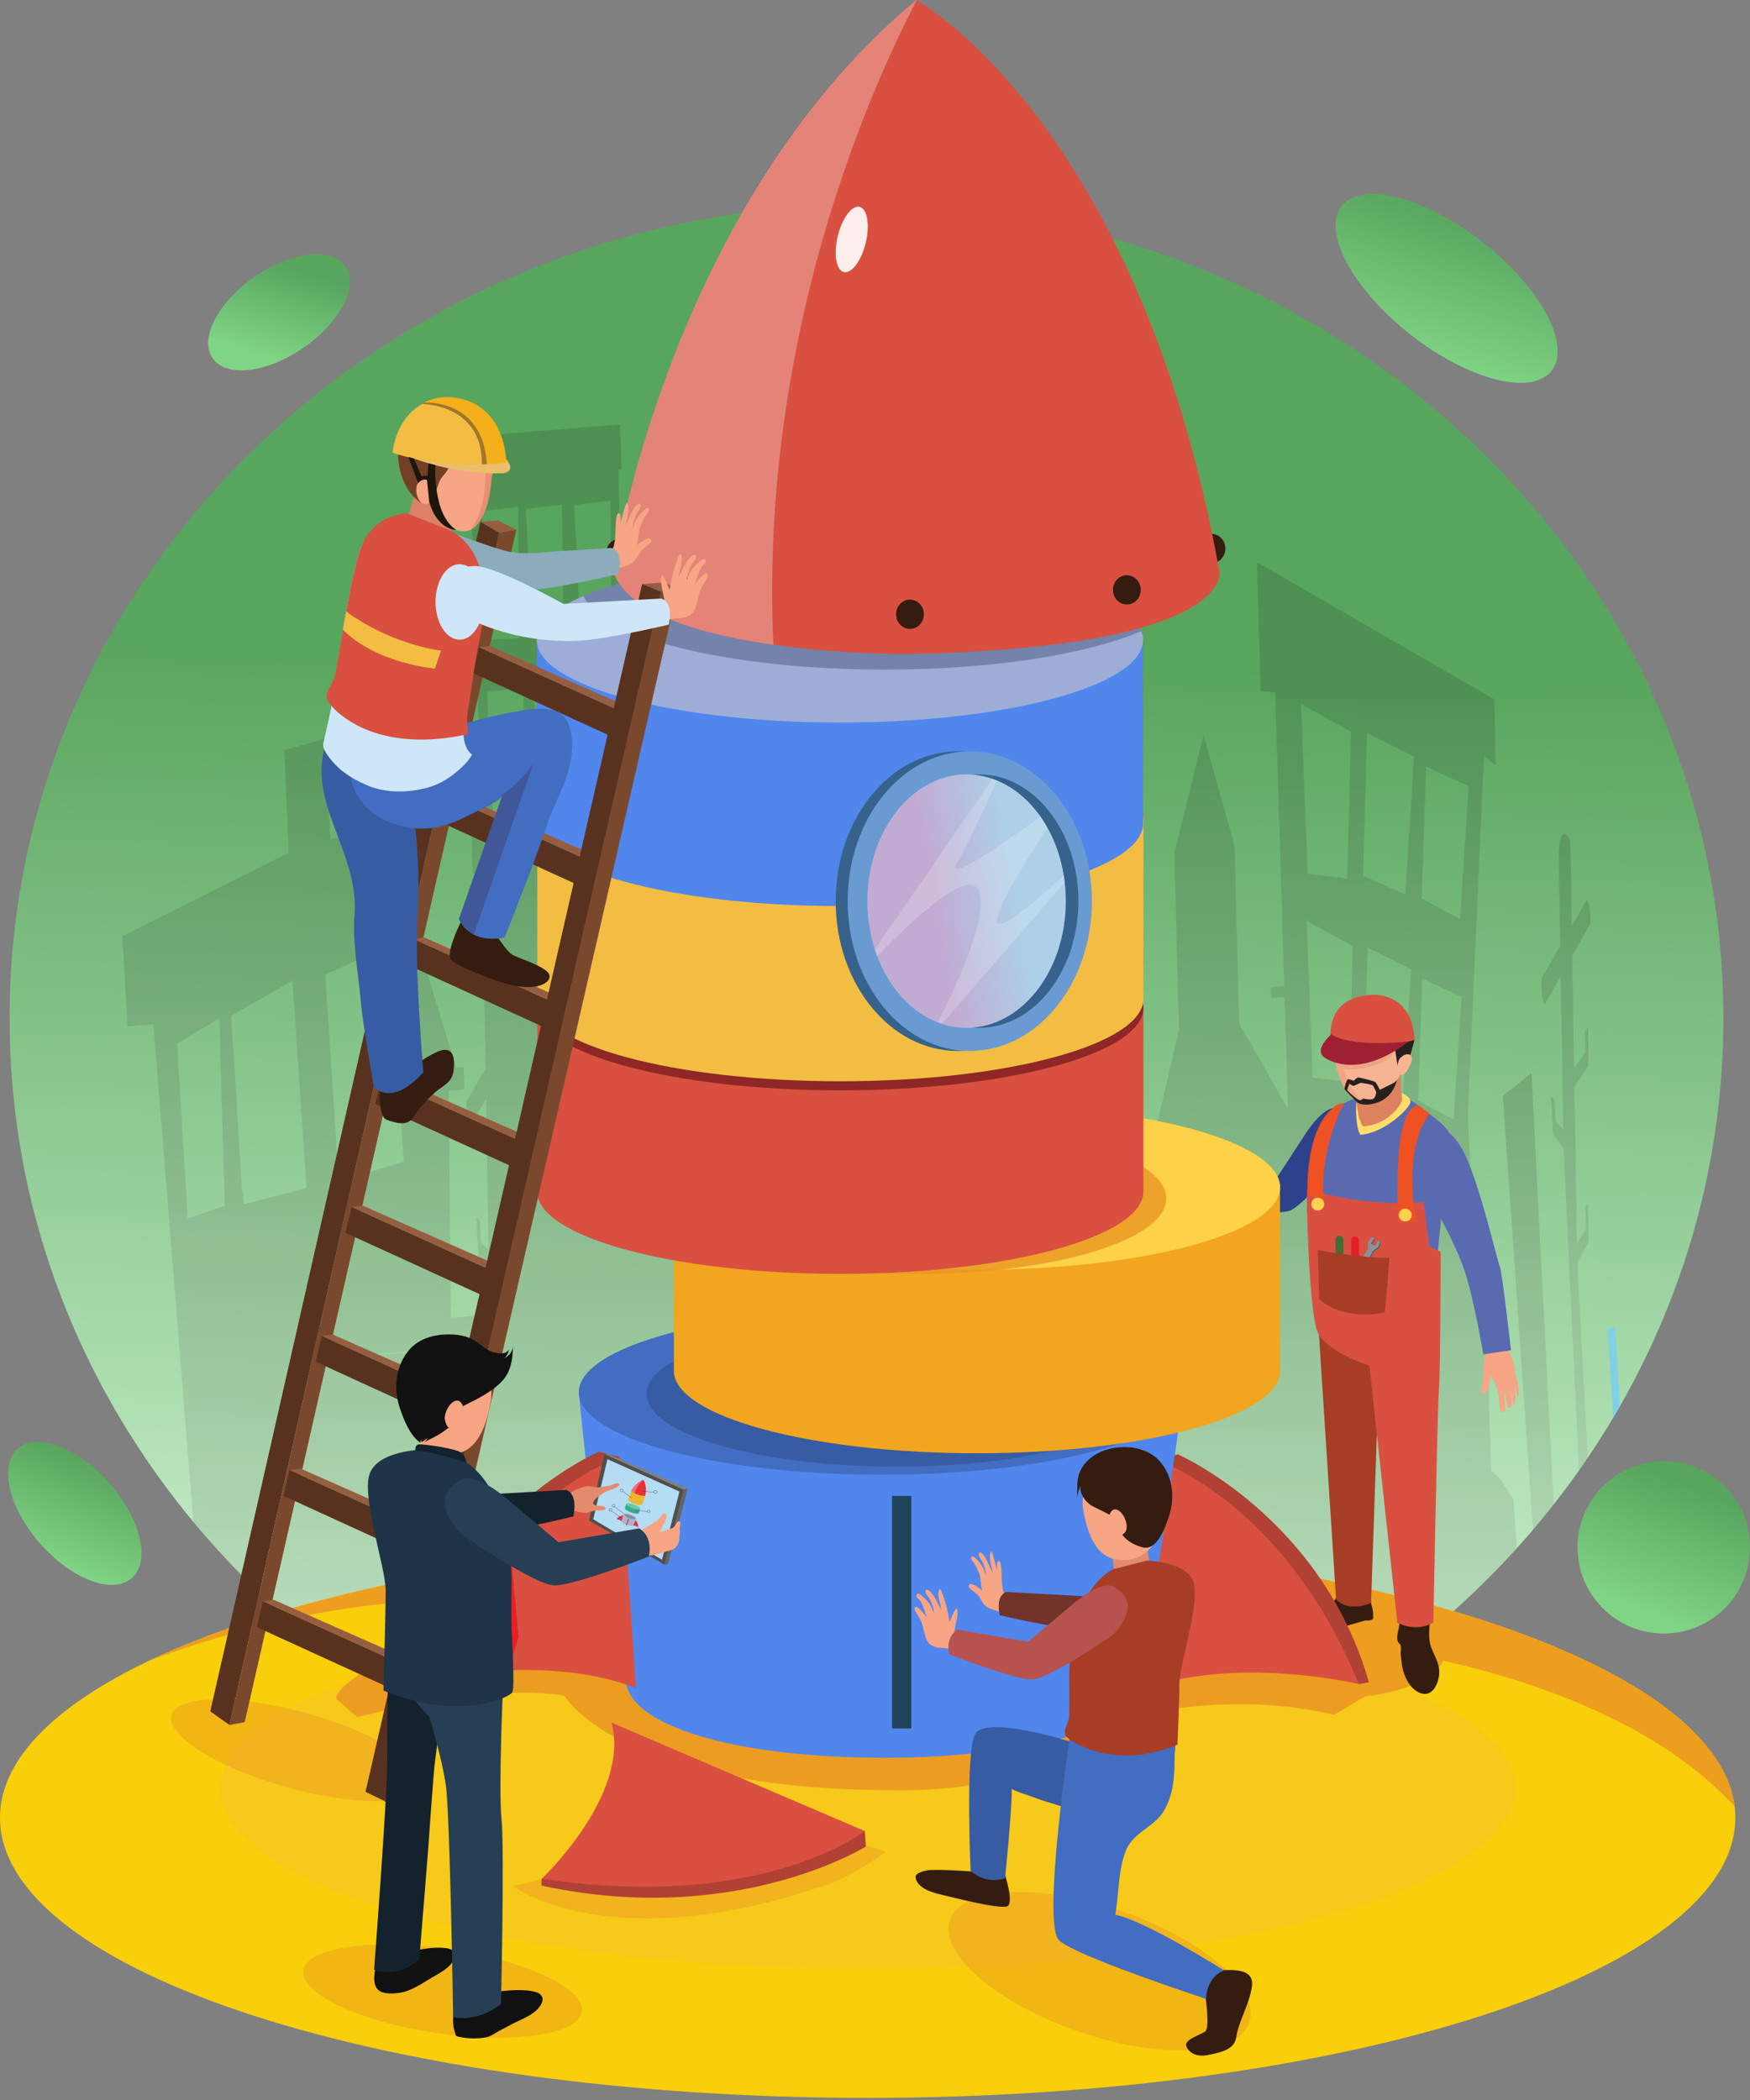<svg width="305" height="366" viewBox="0 0 305 366" fill="none" xmlns="http://www.w3.org/2000/svg">
<rect x="0" y="0" width="305" height="366" fill="#808080" stroke="none"/>
<path d="M289.973 284.703C298.272 284.703 305 277.975 305 269.676C305 261.377 298.272 254.649 289.973 254.649C281.674 254.649 274.946 261.377 274.946 269.676C274.946 277.975 281.674 284.703 289.973 284.703Z" fill="url(#paint0_linear_1079_191)"/>
<path d="M52.912 60.6C46.513 65.027 39.413 65.85 37.052 62.437C34.692 59.025 37.966 52.67 44.365 48.243C50.764 43.816 57.864 42.994 60.225 46.406C62.585 49.819 59.313 56.174 52.912 60.6Z" fill="url(#paint1_linear_1079_191)"/>
<path d="M19.042 258.456C24.536 264.678 26.299 272.097 22.983 275.025C19.664 277.956 12.522 275.286 7.029 269.063C1.536 262.841 -0.228 255.423 3.091 252.493C6.409 249.563 13.551 252.232 19.044 258.454L19.042 258.456Z" fill="url(#paint2_linear_1079_191)"/>
<path d="M258.444 42.22C268.543 50.146 273.905 60.173 270.419 64.616C266.932 69.059 255.918 66.236 245.817 58.309C235.717 50.382 230.356 40.356 233.841 35.913C237.328 31.469 248.342 34.293 258.444 42.22Z" fill="url(#paint3_linear_1079_191)"/>
<path d="M151.017 319.297C233.498 319.297 300.363 255.796 300.363 177.465C300.363 99.133 233.498 35.633 151.017 35.633C68.536 35.633 1.672 99.133 1.672 177.465C1.672 255.796 68.536 319.297 151.017 319.297Z" fill="url(#paint4_linear_1079_191)"/>
<path d="M263.72 261.169L261.447 257.765L259.861 256.308L259.245 234.972L257.89 235.016V234.974L260.226 234.784L260.136 231.654L260.8 231.62L256.734 212.371L255.814 194.366L258.623 131.716L260.662 133.344L260.422 121.883L219.06 97.974L219.711 120.523L222.251 120.675L223.825 171.848L221.473 172.038L221.527 173.948L223.883 173.756L224.484 193.278L215.975 178.331L215.141 147.319L209.756 128.143L204.672 148.646L205.471 179.458L195.793 221.237L194.395 221.35L194.575 227.552L200.961 227.035L206.78 309.072C229.191 300.5 248.908 286.915 264.392 269.78L263.72 261.163V261.169ZM248.559 133.607L255.966 137.071L254.459 160.154L247.776 156.631L248.559 133.607ZM235.46 127.496L234.811 153.14L227.903 152.265L226.747 122.702L235.46 127.496ZM235.175 188.616L228.786 187.808L228.222 173.405H228.256L228.174 171.493H228.149L227.717 160.474L235.774 164.907L235.175 188.616ZM244.516 191.175L237.731 188.186L238.349 165.14L245.94 168.947L244.516 191.175ZM244.917 155.905L237.577 152.674L238.245 127.746L246.455 131.864L244.915 155.905H244.917ZM253.338 195.1L247.159 191.842L247.883 170.554L254.73 173.758L253.338 195.098V195.1Z" fill="url(#paint5_linear_1079_191)" fill-opacity="0.13"/>
<path d="M115.746 174.522L109.58 174.305L109.296 159.618L111.928 159.405L111.738 152.843L109.169 153.052L109.111 150.067L111.59 149.867L111.4 143.305L108.983 143.501L107.794 81.891L108.297 81.849L108.069 73.974L80.839 76.185L81.067 84.059L81.989 83.984L84.103 145.52L82.212 145.674L82.402 152.236L84.329 152.079L84.431 155.06L82.548 155.212L82.738 161.774L84.656 161.617L84.853 167.336C84.642 167.797 84.464 168.678 84.37 170.216L84.629 186.251L81.344 191.872C81.273 195.662 81.899 196.44 81.899 196.44L84.715 191.475L85.141 217.933L83.771 216.399L83.604 212.744L83.012 212.083L83.356 218.797L85.189 221.03L85.353 231.28L84.354 238.777L83.606 238.837L83.759 244.086L84.696 244.009L84.757 245.879L82.223 245.403L82.183 234.853L62.654 236.339L62.65 236.23L84.087 234.49L83.934 229.241L78.583 229.675L78.203 190.1L80.685 189.92L80.649 189.803L80.922 189.78L80.812 185.963L79.505 186.069L73.184 165.416L69.304 165.946L68.915 157.153L70.437 145.067L71.581 145.188C71.581 145.188 69.5 133.876 69.212 133.719C68.924 133.565 65.754 140.815 64.881 144.476L65.81 144.574L64.873 155.149L65.378 164.923L67.404 163.765L70.395 202.445L59.056 205.924L56.691 169.886L64.136 166.443L63.823 165.034L63.771 160.025L61.824 157.729L61.563 145.553L57.597 146.233L56.729 128.725L49.541 130.743L50.33 148.617L21.311 163.168L22.219 178.882L26.738 178.514L33.69 265.218C55.398 291.359 86.583 310.069 122.324 316.677L115.754 174.52L115.746 174.522ZM32.719 212.352L30.872 181.889L38.233 177.467L39.179 210.156L32.721 212.354L32.719 212.352ZM42.493 209.891L42.345 207.704L42.188 207.758L41.293 193.003L41.347 192.999L41.089 189.192H41.061L40.83 185.381L40.266 177.057L50.979 170.936L53.415 207.043L42.493 209.896V209.891ZM83.989 89.083L90.308 88.329L90.488 111.275L85.059 111.477L83.989 89.083ZM85.969 142.973L84.898 120.579L91.218 119.828L91.398 142.773L85.969 142.973ZM91.646 88.701L97.966 87.95L98.145 110.895L92.717 111.095L91.646 88.701ZM94.115 142.792L93.044 120.397L99.364 119.646L99.543 142.591L94.115 142.792ZM106.4 87.265L106.579 110.21L101.151 110.411L100.08 88.016L106.4 87.265ZM101.66 142.658L100.589 120.264L106.909 119.51L107.088 142.458L101.66 142.658Z" fill="url(#paint6_linear_1079_191)" fill-opacity="0.13"/>
<path d="M276.555 156.867L273.936 161.398L273.694 146.695C273.694 146.695 272.032 142.525 271.667 148.655L271.93 164.865L268.647 170.544C268.576 174.376 269.204 175.163 269.204 175.163L272.018 170.147L272.452 196.893L271.083 195.341L270.916 191.646L270.323 190.977L270.67 197.766L272.504 200.024L275.188 256.292C275.704 255.559 276.215 254.822 276.718 254.082L274.898 220.068L276.856 216.518L276.783 209.706L276.33 210.462L276.386 214.164L274.842 216.748L274.395 189.468L276.845 185.786L276.799 178.974L276.248 179.735L276.294 183.44L274.341 186.151L274.019 166.576L277.213 160.883C277.296 157.527 276.553 156.869 276.553 156.869L276.555 156.867Z" fill="url(#paint7_linear_1079_191)" fill-opacity="0.13"/>
<path d="M112.225 88.228L112.473 96.818L114.099 96.686L114.458 109.094L112.832 109.226L113.08 117.814L114.869 117.668C115.867 126.239 130.236 249.688 130.278 251.07C130.32 252.502 128.531 259.583 128.531 259.583L134.826 318.468C135.297 318.516 135.771 318.564 136.245 318.608L130.165 259.69L131.634 250.961L116.397 117.545L128.694 116.547L118.88 117.822L140.05 318.919C143.673 319.169 147.329 319.299 151.019 319.299C166.134 319.299 180.725 317.164 194.477 313.198L185.942 131.514L182.1 132.305L182.349 140.895L174.658 133.864L175.549 110.355L179.402 105.736L179.418 93.777L173.169 99.068L170.895 133.215L168.096 133.864L167.983 113.36L171.16 113.101L170.911 104.513L169.225 104.651L168.866 92.243L170.552 92.107L170.304 83.517L162.354 84.162C162.555 78.418 162.849 68.196 162.45 66.695C161.891 64.589 154.2 64.854 154.2 64.854L153.887 74.386C153.887 74.386 160.048 74.424 159.977 75.148C159.933 75.603 159.843 80.672 159.783 84.373L112.227 88.232L112.225 88.228Z" fill="#80D1E5"/>
<path d="M280.162 231.493L281.172 247.062C281.562 246.405 281.95 245.745 282.33 245.082L281.518 231.384L280.162 231.495V231.493Z" fill="#80D1E5"/>
<path d="M261.917 191.037L267.203 266.867C267.593 266.383 270.392 262.703 270.776 262.215L266.919 187.005L261.915 191.037H261.917Z" fill="url(#paint8_linear_1079_191)" fill-opacity="0.13"/>
<path d="M151.222 365.63C234.739 365.63 302.443 343.773 302.443 316.811C302.443 289.849 234.739 267.992 151.222 267.992C67.704 267.992 0 289.849 0 316.811C0 343.773 67.704 365.63 151.222 365.63Z" fill="#F9CE0A"/>
<path opacity="0.3" d="M151.222 343.116C213.53 343.116 264.041 329.075 264.041 311.754C264.041 294.433 213.53 280.391 151.222 280.391C88.913 280.391 38.402 294.433 38.402 311.754C38.402 329.075 88.913 343.116 151.222 343.116Z" fill="#F2BD42"/>
<path opacity="0.8" d="M302.32 314.824C299.091 288.783 232.678 267.992 151.222 267.992C99.303 267.992 53.498 276.438 26.266 289.307C37.645 285.121 63.792 276.818 85.62 279.665C85.62 279.665 57.236 292.605 58.697 296.153L62.245 299.283C62.245 299.283 84.786 293.231 98.352 295.527C98.352 295.527 107.535 311.806 155.327 312.015C155.327 312.015 182.876 313.267 196.86 299.283C196.86 299.283 214.183 294.483 232.549 298.866L237.932 295.637C244.808 294.892 250.156 292.473 251.539 289.435C268.856 293.356 289.349 300.784 302.32 314.824Z" fill="#E99223"/>
<path d="M261.153 242.951C261.207 243.274 261.368 245.913 261.637 245.994C261.906 246.075 262.284 246.102 262.336 245.833C262.39 245.564 262.148 242.872 262.148 242.872L262.015 241.58C262.015 241.58 262.365 243.222 262.417 243.383C262.472 243.546 262.687 245.295 262.822 245.349C262.956 245.403 263.306 245.295 263.388 245.186C263.469 245.078 263.469 244.136 263.469 243.894C263.469 243.652 263.227 241.444 263.227 241.444C263.227 241.444 263.657 244.675 263.738 244.702C263.82 244.729 264.035 244.675 264.062 244.566C264.089 244.458 264.143 243.759 264.143 243.435C264.143 243.112 263.847 241.039 263.847 241.039L264.521 243.462C264.521 243.462 264.709 243.193 264.736 243.06C264.763 242.924 264.682 242.091 264.628 241.686C264.573 241.281 264.25 240.152 264.143 239.695C263.966 238.938 263.981 238.155 263.751 237.42C263.513 236.663 263.119 235.949 262.964 235.166C262.868 234.676 262.831 234.237 262.824 233.745C261.756 234.242 260.332 234.484 259.193 234.653C258.924 234.692 258.75 234.701 258.736 234.661C259.017 235.45 259.082 236.045 258.794 236.827C258.51 237.596 258.583 238.401 258.55 239.211C258.514 240.083 258.437 240.954 258.241 241.807C258.174 242.097 257.947 242.761 258.37 242.888C258.817 243.022 259.199 242.246 259.328 241.953C259.654 241.215 259.694 240.419 259.794 239.626C259.775 239.779 260.186 240.303 260.268 240.465C260.414 240.764 260.541 241.071 260.666 241.379C260.867 241.876 261.067 242.421 261.155 242.953L261.153 242.951Z" fill="#F7A584"/>
<path d="M233.323 193.256C233.323 193.256 231.545 191.882 227.872 197.081L222.423 205.438L211.106 206.83C211.106 206.83 209.491 208.354 210.935 210.975C210.935 210.975 222.07 211.877 224.706 211.027C227.344 210.178 234.978 200.563 234.978 200.563C234.978 200.563 238.46 194.545 233.321 193.256H233.323Z" fill="#2E428B"/>
<path d="M237.975 282.416C238.243 282.528 239.013 282.403 239.23 282.217C239.43 282.046 239.28 281.771 239.303 281.518C239.334 281.161 239.299 280.909 239.226 280.554C239.088 279.89 238.946 279.018 238.504 278.482C237.984 277.853 237.235 278.091 236.546 278.196C235.392 278.369 234.077 278.673 233.048 277.939C232.737 279.216 231.627 279.942 230.573 280.627C229.016 281.637 225.397 282.85 225.618 283.543C225.841 284.236 227.365 285.131 230.541 284.553L237.978 282.416H237.975Z" fill="#341D10"/>
<path d="M229.809 231.514L232.858 278.722C232.858 278.722 234.478 281.061 238.957 279.415L240.386 237.491L229.809 231.514Z" fill="#A73D24"/>
<path d="M243.922 282.668C243.892 282.77 243.876 282.896 243.874 283.044C243.851 284.004 243.283 285.143 243.613 286.085C243.705 286.348 243.98 286.446 244.078 286.705C244.274 287.218 244.078 287.805 244.124 288.335C244.172 288.854 244.249 289.384 244.301 289.91C244.496 291.845 245.731 294.671 247.862 295.178C249.661 295.606 250.617 293.534 250.799 292.085C251.043 290.165 250.137 288.892 249.461 287.189C248.883 285.73 249.079 283.843 249.281 282.313C248.037 282.789 246.395 282.424 245.115 282.261C244.46 282.178 244.055 282.188 243.922 282.668Z" fill="#341D10"/>
<path d="M235.845 191.552C235.845 191.552 231.207 193.17 229.936 196.634C228.665 200.099 227.776 211.012 227.776 211.012C227.776 211.012 233.175 221.406 250.517 218.866C250.517 218.866 251.723 206.855 251.723 206.682C251.723 206.508 253.693 198.886 252.295 196.981C250.899 195.075 245.117 191.264 245.117 191.264L235.842 191.552H235.845Z" fill="#596AB1"/>
<path d="M227.841 207.26C227.841 207.26 237.687 210.493 248.104 209.512L249.12 217.251L251.091 218.175C251.091 218.175 251.059 238.618 250.773 242.429C250.487 246.24 249.82 282.794 249.82 282.794C249.82 282.794 247.056 284.611 243.531 282.794L238.67 238.011C238.67 238.011 230.856 235.586 229.523 231.86C228.189 228.135 227.586 208.819 227.841 207.26Z" fill="#D95040"/>
<path d="M247.436 192.75C247.436 192.75 242.623 190.628 243.721 212.976L246.77 212.891C246.77 212.891 244.341 200.287 249.152 194.094L247.436 192.752V192.75Z" fill="#EF5123"/>
<path d="M234.24 192.231C234.24 192.231 229.905 200.157 230.715 208.992L227.903 208.343C227.903 208.343 227.142 195.956 233.286 192.404L234.24 192.231Z" fill="#EF5123"/>
<path d="M230.794 209.858C230.794 210.48 230.289 210.985 229.667 210.985C229.045 210.985 228.54 210.48 228.54 209.858C228.54 209.236 229.045 208.733 229.667 208.733C230.289 208.733 230.794 209.236 230.794 209.858Z" fill="#FFD150"/>
<path d="M240.273 216.209L239.789 217.292L239.766 217.305L239.054 216.95V216.938L239.668 215.913L239.142 215.846L238.522 216.67V217.802C238.522 217.802 237.032 220.225 236.997 220.279L237.704 220.492L238.155 220.859C238.18 220.799 239.351 218.209 239.351 218.209L240.288 217.574L240.649 216.668L240.271 216.211L240.273 216.209Z" fill="#555C5E"/>
<path d="M240.165 216.049L239.681 217.132L239.658 217.144L238.944 216.79V216.777L239.557 215.752L239.032 215.686L238.412 216.51V217.641C238.412 217.641 236.921 220.064 236.886 220.119L237.594 220.331L238.044 220.699C238.069 220.638 239.24 218.046 239.24 218.046L240.177 217.412L240.538 216.506L240.161 216.049H240.165Z" fill="#88939A"/>
<path d="M236.867 220.776C236.867 221.158 236.558 221.467 236.176 221.467C235.794 221.467 235.486 221.158 235.486 220.776V216.218C235.486 215.836 235.794 215.527 236.176 215.527C236.558 215.527 236.867 215.836 236.867 216.218V220.776Z" fill="#E51E25"/>
<path d="M234.139 220.632C234.139 221.014 233.831 221.323 233.449 221.323C233.067 221.323 232.758 221.014 232.758 220.632V216.074C232.758 215.692 233.067 215.383 233.449 215.383C233.831 215.383 234.139 215.692 234.139 216.074V220.632Z" fill="#406E34"/>
<path d="M229.669 217.877C229.669 217.877 237.89 219.348 242.162 219.206C242.162 219.206 241.48 228.36 241.335 228.646C241.191 228.934 234.191 230.262 229.919 226.421L229.669 217.877Z" fill="#A73D24"/>
<path d="M251.222 196.743C253.209 197.231 254.858 200.076 255.659 201.94C258.316 208.113 261.044 220.104 261.403 220.751C261.762 221.398 263.342 235.325 263.342 235.325L258.531 236.043C258.531 236.043 256.809 226.062 255.3 221.611C253.956 217.643 251.886 213.794 249.92 210.109C248.167 206.824 245.14 201.658 248.135 198.1C249.206 196.829 250.256 196.505 251.224 196.743H251.222Z" fill="#596AB1"/>
<path d="M244.103 190.455C244.103 190.455 245.881 191.033 245.819 192.072C245.756 193.112 241.373 197.442 237.115 197.789C237.115 197.789 236.289 196.981 236.354 192.824L236.416 191.784L244.103 190.455Z" fill="#FDDD6B"/>
<path d="M244.103 187.453L244.358 191.872C244.358 191.872 242.579 195.914 237.593 196.317C237.593 196.317 237.339 196.202 236.832 194.7L236.26 191.235L244.105 187.453H244.103Z" fill="#DC825F"/>
<path d="M232.476 183.133C232.729 185.759 233.24 188.23 234.885 190.451C239.259 196.357 244.548 187.764 245.395 183.935C245.787 182.163 246.278 178.934 245.332 177.223C243.671 174.221 239.263 173.063 235.997 174.466C231.975 176.192 232.15 179.746 232.476 183.131V183.133Z" fill="#F7B494"/>
<path d="M243.07 182.486L243.577 185.734C243.577 185.734 243.656 184.289 244.451 184.174C245.245 184.06 245.706 184.204 245.706 184.204L246.532 181.273L244.182 181.144L243.07 182.486Z" fill="#28201D"/>
<path opacity="0.3" d="M232.674 183.181C232.378 184.216 232.802 185.623 233.042 186.529C233.409 187.921 234.004 189.261 234.884 190.45C235.807 191.696 237.193 192.659 238.919 192.621C237.184 191.701 236.059 190.818 235.287 189.098C234.87 188.169 234.48 187.297 234.227 186.326C235.734 186.454 237.184 186.33 238.639 185.938C240.613 185.406 242.801 184.696 243.116 182.544C243.066 182.883 240.286 182.279 239.979 182.2C239.063 181.958 238.017 181.966 237.072 181.931C236.074 181.895 233.509 181.695 232.881 182.701C232.789 182.847 232.722 183.008 232.672 183.179L232.674 183.181Z" fill="#DC825F"/>
<path d="M231.906 180.883C231.906 180.883 231 173.737 239.052 173.391C239.052 173.391 246.105 172.654 246.533 181.274C246.533 181.274 237.289 183.699 231.906 180.883Z" fill="#D95040"/>
<path d="M232.033 180.263C232.033 180.263 228.761 183.035 230.952 184.392C233.144 185.748 238.226 187.049 245.309 181.649L245.499 181.505C245.499 181.505 235.684 182.689 232.033 180.263Z" fill="#9F1F33"/>
<path d="M243.834 186.965C243.272 186.024 243.909 183.544 245.483 183.753C246.169 183.845 246.125 184.496 246.017 184.98C245.892 185.55 244.637 188.311 243.834 186.963V186.965Z" fill="#F7B494"/>
<path d="M241.757 189.305C241.342 189.522 240.916 189.726 240.499 189.937C240.499 189.937 239.895 188.768 239.689 188.58C239.482 188.393 237.069 187.829 236.784 187.787C236.498 187.744 235.974 188.365 235.926 188.365C235.926 188.365 235.354 188.119 234.989 188.092C234.623 188.063 234.306 189.768 234.321 189.81C234.337 189.854 236.258 191.976 236.719 192.235C237.629 192.748 239.138 192.492 240.05 192.166C242.022 191.465 243.047 189.904 243.529 188.094C243.254 188.716 242.341 189 241.757 189.307V189.305ZM239.159 191.582C238.539 191.701 237.514 191.452 237.514 191.452C237.514 191.452 237.312 191.853 236.894 191.734C236.477 191.615 234.715 190.1 234.799 189.904C234.882 189.707 235.168 188.875 235.168 188.875C235.168 188.875 235.811 189.33 236.003 189.232C236.195 189.134 237.17 188.712 237.17 188.712C237.17 188.712 239.136 189.004 239.265 189.177C239.397 189.351 239.86 190.315 239.86 190.315C239.86 190.315 239.776 191.463 239.157 191.582H239.159Z" fill="#28201D"/>
<path d="M246.04 211.764C246.04 212.386 245.535 212.889 244.913 212.889C244.291 212.889 243.786 212.384 243.786 211.764C243.786 211.144 244.291 210.637 244.913 210.637C245.535 210.637 246.04 211.142 246.04 211.764Z" fill="#FFD150"/>
<path opacity="0.4" d="M73.559 311.155C72.566 314.707 61.982 314.849 49.921 311.474C37.86 308.097 28.887 302.483 29.883 298.931C30.876 295.379 41.46 295.235 53.521 298.611C65.582 301.986 74.555 307.603 73.559 311.155Z" fill="#E99223"/>
<path opacity="0.4" d="M95.225 327.355L89.381 328.711C89.381 328.711 105.521 341.094 142.116 329.129C142.116 329.129 147.265 328.016 154.361 322.728L125.141 313.545L95.227 327.355H95.225Z" fill="#E99223"/>
<path d="M201.5 254.409L201.7 254.359L205.277 253.468C205.277 253.468 230.36 264.419 238.583 293.204L236.823 293.515L224.159 284.388C224.159 284.388 209.249 273.084 209.04 272.859C208.831 272.634 201.5 254.407 201.5 254.407V254.409Z" fill="#B04134"/>
<path d="M201.499 254.409C201.499 254.409 223.865 261.643 236.823 293.517C236.823 293.517 215.086 288.318 198.782 294.648L201.499 254.411V254.409Z" fill="#D95040"/>
<path d="M100.881 242.638C100.881 242.638 104.054 279.114 109.382 294.337C111.807 301.391 129.581 306.357 154.083 306.357C155.285 306.357 156.475 306.344 157.654 306.319C157.827 306.319 157.999 306.319 158.172 306.321C158.172 306.321 158.666 306.306 159.545 306.267C170.995 305.887 181.109 304.33 188.201 302.051C190.613 301.297 192.788 300.413 194.535 299.373C197.265 297.8 198.254 296.564 198.791 294.185L206.444 241.995L100.881 242.64V242.638Z" fill="#5186ED"/>
<path d="M153.716 257.022C182.896 257.022 206.55 250.582 206.55 242.638C206.55 234.694 182.896 228.254 153.716 228.254C124.536 228.254 100.881 234.694 100.881 242.638C100.881 250.582 124.536 257.022 153.716 257.022Z" fill="#426DC0"/>
<path opacity="0.2" d="M112.688 242.949C112.688 249.943 132.202 255.611 156.272 255.611C180.343 255.611 199.857 249.943 199.857 242.949C199.857 235.955 180.345 230.287 156.272 230.287C132.2 230.287 112.688 235.955 112.688 242.949Z" fill="#0E192F"/>
<path opacity="0.8" d="M158.817 260.71H155.473V301.252H158.817V260.71Z" fill="#123435"/>
<path d="M108.117 253.954L107.917 253.904L104.339 253.013C104.339 253.013 79.257 263.964 71.034 292.749L72.793 293.06L85.457 283.933C85.457 283.933 100.368 272.629 100.576 272.404C100.785 272.179 108.117 253.952 108.117 253.952V253.954Z" fill="#B04134"/>
<path d="M108.117 253.954C108.117 253.954 85.752 261.188 72.793 293.062C72.793 293.062 94.53 287.863 110.834 294.193L108.117 253.956V253.954Z" fill="#D95040"/>
<path d="M223.084 206.406V238.433C223.103 238.587 223.113 238.744 223.113 238.9C223.113 246.846 199.458 253.284 170.279 253.284C141.099 253.284 117.444 246.843 117.444 238.9V206.918L223.084 206.406Z" fill="#F2A51E"/>
<path d="M117.444 206.918C117.444 214.863 141.099 221.302 170.279 221.302C199.458 221.302 223.113 214.861 223.113 206.918C223.113 198.974 199.458 192.531 170.279 192.531C141.099 192.531 117.444 198.972 117.444 206.918Z" fill="#FDD148"/>
<path opacity="0.8" d="M203.263 208.886C203.263 216.151 183.705 222.041 159.581 222.041C135.456 222.041 115.898 216.151 115.898 208.886C115.898 201.621 135.456 195.733 159.581 195.733C183.705 195.733 203.263 201.623 203.263 208.886Z" fill="#E89723"/>
<path d="M93.645 175.14V207.166C93.627 207.32 93.616 207.477 93.616 207.633C93.616 215.579 117.271 222.018 146.451 222.018C175.63 222.018 199.285 215.577 199.285 207.633V175.651L93.645 175.14Z" fill="#D95040"/>
<path d="M199.285 175.651C199.285 183.597 175.63 190.035 146.451 190.035C117.271 190.035 93.616 183.594 93.616 175.651C93.616 167.708 117.271 161.267 146.451 161.267C175.63 161.267 199.285 167.708 199.285 175.651Z" fill="#8E2726"/>
<path d="M93.645 141.575V173.601C93.627 173.756 93.616 173.912 93.616 174.069C93.616 182.015 117.271 188.453 146.451 188.453C175.63 188.453 199.285 182.012 199.285 174.069V142.087L93.645 141.575Z" fill="#F2BD42"/>
<path d="M146.451 156.471C175.63 156.471 199.285 150.031 199.285 142.087C199.285 134.142 175.63 127.702 146.451 127.702C117.271 127.702 93.616 134.142 93.616 142.087C93.616 150.031 117.271 156.471 146.451 156.471Z" fill="#D65C5C"/>
<path d="M93.574 111.037V143.063C93.556 143.218 93.545 143.374 93.545 143.531C93.545 151.476 117.2 157.915 146.38 157.915C175.559 157.915 199.214 151.474 199.214 143.531V111.548L93.574 111.037Z" fill="#5186ED"/>
<path d="M146.38 125.93C175.559 125.93 199.214 119.49 199.214 111.546C199.214 103.602 175.559 97.162 146.38 97.162C117.2 97.162 93.545 103.602 93.545 111.546C93.545 119.49 117.2 125.93 146.38 125.93Z" fill="#9DADD7"/>
<path opacity="0.4" d="M101.704 103.866C104.538 111.083 126.972 116.703 154.233 116.703C173.038 116.703 189.547 114.028 198.909 110C196.075 102.783 173.639 97.162 146.38 97.162C127.575 97.162 111.066 99.838 101.704 103.866Z" fill="#364566"/>
<path d="M188.217 157.057C188.217 171.479 178.688 183.169 166.933 183.169C155.179 183.169 145.649 171.479 145.649 157.057C145.649 142.635 155.179 130.946 166.933 130.946C178.688 130.946 188.217 142.635 188.217 157.057Z" fill="#36628D"/>
<path d="M190.304 157.057C190.304 171.479 180.775 183.169 169.02 183.169C157.266 183.169 147.736 171.479 147.736 157.057C147.736 142.635 157.266 130.946 169.02 130.946C180.775 130.946 190.304 142.635 190.304 157.057Z" fill="#699BD2"/>
<path opacity="0.6" d="M168.476 179.143C178.025 179.143 185.767 169.255 185.767 157.057C185.767 144.86 178.025 134.972 168.476 134.972C158.926 134.972 151.184 144.86 151.184 157.057C151.184 169.255 158.926 179.143 168.476 179.143Z" fill="#ECF1F6"/>
<path opacity="0.2" d="M168.476 179.143C178.025 179.143 185.767 169.255 185.767 157.057C185.767 144.86 178.025 134.972 168.476 134.972C158.926 134.972 151.184 144.86 151.184 157.057C151.184 169.255 158.926 179.143 168.476 179.143Z" fill="url(#paint9_linear_1079_191)"/>
<path d="M170.654 134.969C170.289 134.969 169.926 134.986 169.565 135.013C178.606 135.731 185.767 145.324 185.767 157.055C185.767 168.786 178.606 178.379 169.565 179.097C169.926 179.126 170.289 179.141 170.654 179.141C180.203 179.141 187.946 169.252 187.946 157.055C187.946 144.858 180.205 134.969 170.654 134.969Z" fill="#36628D"/>
<path opacity="0.2" d="M164.16 178.45L185.577 153.781C185.529 153.365 185.471 152.954 185.406 152.547C179.932 157.612 173.535 163.012 173.816 160.296C174.119 157.389 178.942 149.738 182.595 144.303C182.213 143.612 181.797 142.951 181.357 142.322C174.751 147.098 164.598 154.112 166.75 150.481C168.805 147.012 171.869 140.265 173.741 136.015C173.487 135.911 173.23 135.815 172.971 135.727L152.48 165.458C152.605 165.848 152.739 166.234 152.881 166.612C158.856 160.484 168.872 151.107 170.575 155.194C172.458 159.71 166.374 172.481 163.433 178.191C163.673 178.285 163.913 178.373 164.157 178.452L164.16 178.45Z" fill="white"/>
<path d="M213.567 95.607C213.567 97.016 212.484 98.159 211.146 98.159C209.808 98.159 208.725 97.016 208.725 95.607C208.725 94.198 209.808 93.054 211.146 93.054C212.484 93.054 213.567 94.198 213.567 95.607Z" fill="#341D10"/>
<path d="M110.459 96.457C110.459 97.866 109.376 99.009 108.038 99.009C106.7 99.009 105.617 97.868 105.617 96.457C105.617 95.046 106.7 93.904 108.038 93.904C109.376 93.904 110.459 95.046 110.459 96.457Z" fill="#341D10"/>
<path d="M106.857 99.556C106.857 99.556 116.224 36.175 159.706 0.002C159.706 0.002 198.275 21.094 212.526 99.556C212.526 99.556 215.414 112.872 157.936 114.001C157.936 114.001 111.795 114.27 106.857 99.556Z" fill="#D95040"/>
<path opacity="0.3" d="M159.766 0.035C159.724 0.013 159.704 0 159.704 0C116.221 36.173 106.854 99.554 106.854 99.554C109.359 107.019 122.472 110.628 134.782 112.371C132.352 58.541 151.758 15.382 159.766 0.033V0.035Z" fill="white"/>
<path d="M161.014 107.059C161.014 108.468 159.931 109.612 158.593 109.612C157.256 109.612 156.172 108.47 156.172 107.059C156.172 105.648 157.256 104.507 158.593 104.507C159.931 104.507 161.014 105.65 161.014 107.059Z" fill="#341D10"/>
<path d="M198.818 102.806C198.818 104.214 197.734 105.358 196.397 105.358C195.059 105.358 193.976 104.214 193.976 102.806C193.976 101.397 195.059 100.253 196.397 100.253C197.734 100.253 198.818 101.395 198.818 102.806Z" fill="#341D10"/>
<path d="M120.984 102.741C120.984 104.005 120.064 105.03 118.926 105.03C117.789 105.03 116.868 104.005 116.868 102.741C116.868 101.476 117.789 100.451 118.926 100.451C120.064 100.451 120.984 101.476 120.984 102.741Z" fill="#4173A4"/>
<path opacity="0.9" d="M150.879 42.326C150.122 45.463 148.417 47.742 147.07 47.416C145.726 47.091 145.251 44.284 146.01 41.147C146.768 38.01 148.473 35.731 149.819 36.056C151.163 36.382 151.639 39.189 150.879 42.326Z" fill="white"/>
<path opacity="0.4" d="M217.745 352.469C215.758 358.29 202.468 359.02 188.061 354.099C173.654 349.179 163.585 340.472 165.572 334.651C167.559 328.83 180.85 328.1 195.257 333.021C209.664 337.943 219.732 346.648 217.745 352.469Z" fill="#E99223"/>
<path d="M210.106 348.044C210.106 348.044 210.879 353.445 210.063 354.047C209.249 354.648 206.333 355.462 206.761 356.62C207.189 357.778 208.518 358.548 210.49 358.164C212.463 357.778 215.078 357.307 215.42 355.205C215.94 352.022 217.76 349.365 218.188 346.208C218.611 343.079 215.074 343.321 212.891 343.371C212.891 343.371 210.146 343.757 210.104 348.044H210.106Z" fill="#341D10"/>
<path d="M169.97 326.219C168.529 326.09 162.684 325.706 161.45 326.004C160.214 326.305 159.434 326.606 159.599 327.376C159.764 328.148 160.546 329.348 163.508 330.076C166.472 330.805 174.415 332.821 175.567 332.22C176.719 331.619 175.198 326.904 175.198 326.904L169.972 326.217L169.97 326.219Z" fill="#341D10"/>
<path d="M187.082 303.71C187.082 303.71 171.504 298.678 169.874 302.366C168.244 306.054 169.16 326.005 169.16 326.005C169.16 326.005 171.389 328.492 175.162 327.376C175.162 327.376 176.335 316.199 176.335 311.739C176.335 312.007 179.604 313.029 179.848 313.127C182.624 314.236 185.598 314.82 188.309 316.024C190.83 317.143 193.727 317.759 196.488 317.69C200.631 317.585 201.714 314.083 203.177 310.869C204.204 308.611 204.782 306.634 204.828 304.17C204.839 303.648 204.859 303.12 204.824 302.598C204.83 302.694 194.902 303.408 193.877 303.454C191.613 303.552 189.346 303.621 187.082 303.708V303.71Z" fill="#385CA3"/>
<path d="M186.568 301.909C186.568 301.909 181.509 335.352 184.596 338.183C187.683 341.013 210.236 348.386 210.236 348.386C210.236 348.386 210.065 344.784 213.323 343.413C213.323 343.413 199.516 334.666 194.372 333.722C195.017 330.085 194.854 326.052 196.206 322.577C197.492 319.278 201.311 318.407 202.929 315.477C204.492 312.643 204.695 309.863 204.713 306.67C204.722 305.436 204.757 304.194 204.717 302.961C204.724 303.132 194.374 302.654 193.278 302.552C191.041 302.341 188.801 302.126 186.566 301.907L186.568 301.909Z" fill="#426DC0"/>
<path d="M174.92 277.513C174.824 277.246 174.782 276.927 174.734 276.693C174.565 275.852 174.599 274.986 174.569 274.132C174.561 273.88 174.434 271.375 173.877 272.239C173.651 272.59 173.799 273.32 173.833 273.702C173.559 272.972 173.424 272.214 173.194 271.471C173.09 271.131 172.754 269.801 172.56 270.862C172.42 271.63 172.689 272.467 172.818 273.212C172.871 273.51 172.916 273.809 172.964 274.107C172.589 273.312 172.282 272.469 171.871 271.697C171.735 271.442 170.794 270 170.598 270.807C170.485 271.267 171.094 271.838 171.253 272.222C171.554 272.949 171.823 273.804 171.871 274.614C171.648 274.153 171.549 273.61 171.295 273.168C171.036 272.719 170.729 272.321 170.387 271.949C170.197 271.744 169.364 270.778 169.26 271.548C169.216 271.876 169.517 272.099 169.677 272.308C170.097 272.853 170.445 273.704 170.688 274.351C171.034 275.282 170.84 276.336 171.22 277.236C171.226 277.246 171.226 277.246 171.22 277.236C170.938 277.006 169.237 275.514 168.868 276.296C168.636 276.789 170.082 277.622 170.343 277.906C171.028 278.653 171.247 279.707 172.169 280.191C172.643 280.439 173.169 280.531 173.666 280.721C174.225 280.936 174.732 281.264 175.275 281.514C175.02 281.395 175.335 279.861 175.402 279.642C175.563 279.11 175.792 278.653 176.099 278.214C176.01 278.344 175.206 277.954 175.112 277.849C175.031 277.759 174.97 277.641 174.922 277.511L174.92 277.513Z" fill="#F7A584"/>
<path d="M166.396 284.004C166.422 283.864 166.447 283.724 166.474 283.585C166.624 282.769 166.874 281.948 166.887 281.113C166.891 280.754 166.856 279.949 166.444 280.623C166.15 281.107 165.948 281.633 165.733 282.153C165.653 282.343 165.568 282.529 165.495 282.721C165.282 281.109 164.881 279.509 164.33 277.979C164.207 277.638 163.817 276.309 163.589 277.369C163.424 278.137 163.74 278.974 163.892 279.719C163.952 280.018 164.007 280.316 164.061 280.615C163.623 279.819 163.264 278.976 162.784 278.204C162.625 277.949 161.527 276.507 161.298 277.315C161.168 277.774 161.878 278.346 162.062 278.73C162.412 279.456 162.727 280.312 162.784 281.122C162.523 280.661 162.408 280.118 162.112 279.675C161.809 279.227 161.45 278.828 161.054 278.457C160.832 278.25 159.858 277.286 159.737 278.056C159.684 278.384 160.037 278.607 160.223 278.816C160.5 279.124 160.665 279.471 160.816 279.857C161.106 280.602 161.291 281.343 161.617 282.074C161.475 281.756 160.027 279.824 159.53 280.072C159.073 280.302 160.006 281.627 160.158 281.848C160.715 282.666 160.891 283.785 161.137 284.728C161.317 285.419 161.565 286.202 162.172 286.632C162.884 287.133 163.66 287.212 164.508 287.224C165.43 287.239 165.929 287.694 166.76 288.024C166.461 287.905 166.831 286.371 166.908 286.152C167.096 285.619 167.363 285.162 167.722 284.724C167.254 284.613 166.778 284.553 166.338 284.348C166.359 284.234 166.378 284.119 166.399 284.006L166.396 284.004Z" fill="#F7A584"/>
<path d="M206.675 275.754C206.656 275.697 206.636 275.639 206.615 275.581C204.25 269.067 194.069 276.321 190.559 278.292L175.438 277.459C175.438 277.459 173.48 277.751 174.229 281.5C174.229 281.5 184.519 283.958 188.935 284.042C192.525 284.108 196.19 283.697 199.64 282.702C203.004 281.731 208.201 280.341 206.675 275.754Z" fill="#72332A"/>
<path d="M199.811 269.301L200.502 273.116C200.502 273.116 198.4 275.067 194.134 274.166L193.892 270.693C193.892 270.693 197.601 270.563 199.809 269.298L199.811 269.301Z" fill="#E48B6D"/>
<path d="M202.921 264.989C203.528 262.38 203.922 257.88 201.608 255.926C200.689 255.15 199.193 254.597 198.072 254.2C195.862 253.418 193.067 253.147 191.135 254.741C190.102 255.595 189.547 256.845 189.242 258.122C188.9 259.558 188.513 261.649 188.781 263.112C189.386 266.418 190.598 271.369 194.862 271.863C201.453 272.627 202.918 264.989 202.918 264.989H202.921Z" fill="#F7A584"/>
<path d="M195.593 267.458C196.367 268.618 197.855 269.353 199.174 269.687C201.666 270.317 203.044 266.241 203.664 264.481C204.822 261.188 204.488 257.356 202.119 254.66C198.726 250.803 190.44 251.56 188.242 256.43C187.491 258.097 187.881 259.646 187.683 261.365C187.781 260.514 188.029 259.679 188.267 258.861C188.161 260.322 189.017 261.549 190.158 262.365C190.423 262.555 193.401 263.918 193.366 264.026C193.875 262.497 195.034 263.018 195.72 264.047C196.303 264.922 196.887 266.873 195.593 267.458Z" fill="#341D10"/>
<path d="M194.072 273.481C194.072 273.481 186.568 276.438 186.353 291.96C186.353 291.96 186.397 297.962 186.353 299.077C186.31 300.191 185.281 301.565 185.667 302.42C186.053 303.278 193.886 308.765 205.204 304.08C205.204 304.08 205.546 296.99 205.546 293.446C205.546 289.902 209.435 278.811 207.89 275.439C206.346 272.066 199.83 272.007 199.83 272.007L194.069 273.479L194.072 273.481Z" fill="#A73D24"/>
<path d="M194.457 276.812C194.457 276.812 193.028 274.81 187.541 279.099L179.194 286.131L166.904 284.017C166.904 284.017 164.731 285.102 165.418 288.303C165.418 288.303 176.794 292.763 179.825 292.705C182.855 292.649 193.887 284.987 193.887 284.987C193.887 284.987 199.433 279.784 194.459 276.812H194.457Z" fill="#B8524F"/>
<path d="M150.725 319.125L150.733 319.267L150.91 321.816C150.91 321.816 128.259 335.989 94.367 328.628L94.421 327.43L107.457 323.675C107.457 323.675 128.182 315.811 128.483 315.782C128.781 315.753 150.725 319.125 150.725 319.125Z" fill="#B04134"/>
<path d="M150.725 319.125C150.725 319.125 132.828 333.247 94.421 327.43C94.421 327.43 109.912 312.816 106.583 300.231L150.723 319.125H150.725Z" fill="#D95040"/>
<path d="M83.731 90.943L36.649 298.267L39.984 300.638L87.023 92.817L83.731 90.943Z" fill="#59321F"/>
<path d="M39.984 300.638L42.649 300.152L89.984 92.314L87.023 92.817L39.984 300.638Z" fill="#7A492D"/>
<path d="M83.731 90.949L86.825 90.715L89.984 92.314L87.023 92.817L83.731 90.949Z" fill="#965E41"/>
<path d="M50.48 256.204L74.356 267.011L73.248 271.613L49.405 260.706L50.48 256.204Z" fill="#59321F"/>
<path d="M50.48 256.204L52.4 255.962L75.905 266.341L74.356 267.011L50.48 256.204Z" fill="#965E41"/>
<path d="M56.076 232.827L79.952 243.634L78.844 248.236L55.001 237.328L56.076 232.827Z" fill="#59321F"/>
<path d="M56.075 232.827L57.996 232.587L81.5 242.966L79.952 243.634L56.075 232.827Z" fill="#965E41"/>
<path d="M61.283 210.357L85.159 221.166L84.051 225.766L60.208 214.859L61.283 210.357Z" fill="#59321F"/>
<path d="M61.283 210.357L63.203 210.117L86.708 220.496L85.159 221.166L61.283 210.357Z" fill="#965E41"/>
<path d="M66.442 187.898L90.319 198.705L89.21 203.307L65.367 192.4L66.442 187.898Z" fill="#59321F"/>
<path d="M66.442 187.898L68.362 187.656L91.867 198.037L90.318 198.705L66.442 187.898Z" fill="#965E41"/>
<path d="M72.042 163.632L95.918 174.438L94.81 179.041L70.967 168.133L72.042 163.632Z" fill="#59321F"/>
<path d="M72.042 163.632L73.962 163.392L97.467 173.771L95.918 174.439L72.042 163.632Z" fill="#965E41"/>
<path d="M77.813 138.768L101.689 149.575L100.581 154.177L76.738 143.27L77.813 138.768Z" fill="#59321F"/>
<path d="M77.812 138.768L79.733 138.528L103.237 148.907L101.689 149.575L77.812 138.768Z" fill="#965E41"/>
<path d="M83.487 112.801L107.363 123.607L106.255 128.209L82.412 117.3L83.487 112.801Z" fill="#59321F"/>
<path d="M83.487 112.801L85.407 112.559L108.914 122.94L107.364 123.608L83.487 112.801Z" fill="#965E41"/>
<path d="M45.813 279.076L69.69 289.883L68.581 294.485L44.739 283.578L45.813 279.076Z" fill="#59321F"/>
<path d="M45.813 279.076L47.734 278.834L71.238 289.215L69.69 289.883L45.813 279.076Z" fill="#965E41"/>
<path d="M111.911 101.785L63.704 312.296L67.12 313.939L115.284 102.931L111.911 101.785Z" fill="#59321F"/>
<path d="M67.039 314.046L69.704 313.557L118.112 102.635L115.202 103.035L67.039 314.046Z" fill="#7A492D"/>
<path d="M111.911 101.785L115.766 101.52L118.143 102.635L115.182 103.14L111.911 101.785Z" fill="#965E41"/>
<path d="M72.54 85.047L71.1 90.158C71.1 90.158 71.622 92.641 75.026 93.641C75.026 93.641 76.629 94.278 78.47 93.518L78.965 89.39L72.54 85.047Z" fill="#DC8067"/>
<path d="M84.71 88.549C84.449 89.286 84.115 89.997 83.696 90.68C82.423 92.746 80.924 92.953 78.722 92.182C76.514 91.41 75.508 89.786 74.83 87.626C72.937 88.737 71.791 85.439 72.384 84.08C73.012 82.638 74.452 82.859 75.108 84.089C75.661 81.056 78.234 79.038 81.258 78.671C82.661 78.499 85.708 78.965 86.434 80.424C86.701 80.962 86.271 81.428 86.075 81.933C85.658 83.003 85.591 84.176 85.451 85.305C85.313 86.422 85.082 87.509 84.712 88.549H84.71Z" fill="#F7A584"/>
<path opacity="0.6" d="M83.696 90.677C84.115 89.995 84.449 89.283 84.71 88.547C85.08 87.507 85.311 86.42 85.449 85.303C85.589 84.172 85.656 83.001 86.073 81.931C86.269 81.425 86.699 80.96 86.432 80.422C86.082 79.718 85.192 79.247 84.207 78.965C84.201 78.973 84.199 78.98 84.199 78.98C84.199 78.98 85.938 86.443 82.131 92.27C82.7 91.972 83.214 91.458 83.696 90.677Z" fill="#DC8067"/>
<path d="M82.961 73.221C83.423 73.551 83.846 73.91 84.214 74.29C85.43 75.54 86.188 76.991 86.589 78.677C86.954 80.215 87.457 81.248 85.583 81.447C84.533 81.559 83.147 81.478 82.191 80.95C82.508 81.125 82.857 81.273 83.149 81.484C81.978 81.495 80.958 81.246 79.916 80.716C80.096 80.86 80.25 81.079 80.382 81.244C79.768 81.027 79.119 80.729 78.608 80.315C78.355 81.553 77.888 82.185 77.103 83.074C76.335 83.947 76.349 85.335 75.475 86.186C75.821 85.85 75.857 85.274 75.892 84.811C75.855 85.251 75.571 85.752 75.258 86.032C75.513 85.235 75.579 84.258 74.776 83.772C73.941 83.266 72.904 83.744 72.63 84.671C72.332 85.685 72.755 87.002 73.505 87.756C73.064 87.418 72.607 87.086 72.209 86.7C69.32 83.915 67.534 76.02 72.624 74.38C72.822 69.592 80.609 71.537 82.966 73.217L82.961 73.221Z" fill="#733F25"/>
<path d="M72.234 79.942C72.234 79.942 79.353 82.751 87.643 82.494C87.643 82.494 90.477 82.237 87.737 79.497L72.234 79.942Z" fill="#EBBF6A"/>
<path d="M68.494 78.935C68.256 78.858 69.368 69.13 78.487 69.318C78.487 69.318 87.791 69.694 87.791 80.684C87.791 80.684 77.861 81.995 68.494 78.935Z" fill="#F2BD42"/>
<path d="M73.849 70.176L73.638 70.41C73.638 70.41 84.122 70.441 83.982 80.933L84.888 80.91L85.748 78.42L83.124 72.401C83.124 72.401 78.088 68.772 73.851 70.176H73.849Z" fill="#A1752B"/>
<path d="M73.849 70.176C73.849 70.176 84.115 69.302 84.865 80.918L88.237 80.668C88.237 80.668 88.369 70.504 79.144 69.287C79.144 69.287 76.754 68.772 73.851 70.176H73.849Z" fill="#F3B01B"/>
<path d="M75.863 81.058C75.863 81.058 75.394 89.832 79.547 92.362C79.547 92.362 76.174 92.424 74.801 87.428L74.427 83.65C74.427 83.65 73.772 83.243 72.866 84.18L71.18 79.654L72.117 79.904L73.49 83.026C73.49 83.026 73.926 82.838 74.521 82.932L74.678 80.747L75.865 81.06L75.863 81.058Z" fill="#1C160B"/>
<path d="M66.221 189.516C66.221 189.516 65.822 194.6 67.415 195.172C69.007 195.743 71.063 196.361 72.086 194.646C73.106 192.93 74.803 191.283 75.968 190.265C77.132 189.246 78.758 188.733 79.04 186.665C79.322 184.594 79.092 182.403 76.773 183.102C74.454 183.801 68.934 188.032 68.934 188.032L66.223 189.516H66.221Z" fill="#341D10"/>
<path d="M80.279 160.726C80.271 160.747 80.244 160.808 80.2 160.902C79.758 161.851 77.716 166.23 78.614 167.267C79.601 168.407 85.295 170.546 87.636 171.279C93.639 173.157 96.36 171.143 95.684 169.755C95.008 168.367 90.043 166.9 89.218 166.359C88.392 165.819 86.925 163.607 86.925 163.607L80.279 160.726Z" fill="#341D10"/>
<path d="M56.535 130.52C53.905 140.381 62.564 148.809 61.788 159.343C61.41 164.464 62.458 169.58 62.896 174.693C63.222 178.504 65.16 189.44 65.16 189.44C65.16 189.44 66.463 190.997 68.913 190.371C71.363 189.743 73.786 186.865 73.786 186.865C73.786 186.865 72.183 168.14 72.776 159.493C73.371 150.846 72.135 142.272 72.135 142.272C71.831 140.162 68.663 137.318 67.546 135.518C66.363 133.611 59.903 122.539 57.543 127.713C57.113 128.656 56.781 129.591 56.532 130.518L56.535 130.52Z" fill="#385CA3"/>
<path d="M60.951 134.5C61.049 135.345 61.222 136.178 61.513 136.986C63.401 142.241 69.028 144.579 74.331 144.389C77.308 144.282 80.1 142.961 82.69 141.6C83.638 141.102 87.15 139.741 87.561 138.572C87.553 138.597 79.981 160.169 79.981 160.169C79.981 160.169 81.613 164.619 87.937 163.41C88.356 162.329 88.809 161.254 89.225 160.169C91.226 154.935 93.38 149.711 95.102 144.376C96.598 139.747 99.504 135.479 99.694 130.543C99.773 128.429 99.516 125.524 97.535 124.292C95.885 123.265 93.555 123.491 91.717 123.737C86.409 124.447 81.171 126.056 76.043 127.552C74.056 128.132 60.824 131.708 60.828 132.221C60.834 132.983 60.865 133.745 60.955 134.5H60.951Z" fill="#426DC0"/>
<path opacity="0.4" d="M92.933 133.102C90.18 137.343 84.458 140.671 84.458 140.671L84.454 140.684C86.428 139.515 87.561 138.57 87.561 138.57L79.981 160.167C79.981 160.167 80.603 161.855 82.561 162.87L92.936 133.102H92.933Z" fill="#3E3763"/>
<path d="M106.904 95.382C107.011 95.09 107.055 94.741 107.107 94.487C107.29 93.568 107.255 92.623 107.286 91.69C107.295 91.414 107.434 88.678 108.044 89.622C108.29 90.004 108.129 90.803 108.092 91.22C108.39 90.421 108.538 89.594 108.789 88.783C108.904 88.411 109.269 86.959 109.482 88.117C109.636 88.956 109.342 89.87 109.198 90.684C109.142 91.01 109.092 91.335 109.039 91.661C109.448 90.792 109.787 89.87 110.233 89.027C110.381 88.747 111.408 87.173 111.623 88.054C111.744 88.555 111.081 89.181 110.907 89.601C110.58 90.394 110.283 91.329 110.233 92.214C110.477 91.709 110.584 91.118 110.861 90.634C111.145 90.143 111.479 89.707 111.853 89.302C112.059 89.077 112.971 88.025 113.084 88.864C113.132 89.221 112.804 89.467 112.629 89.695C112.172 90.29 111.788 91.22 111.525 91.928C111.145 92.944 111.358 94.094 110.945 95.079C110.939 95.09 110.939 95.09 110.945 95.079C111.254 94.829 113.111 93.199 113.516 94.055C113.771 94.591 112.191 95.501 111.905 95.812C111.156 96.628 110.918 97.78 109.91 98.308C109.392 98.579 108.818 98.68 108.276 98.886C107.664 99.12 107.111 99.477 106.518 99.752C106.796 99.623 106.453 97.947 106.38 97.707C106.205 97.125 105.955 96.626 105.619 96.148C105.717 96.29 106.595 95.862 106.698 95.749C106.787 95.651 106.854 95.522 106.904 95.38V95.382Z" fill="#F7A584"/>
<path d="M70.044 93.545C71.307 91.498 75.214 91.974 77.144 92.475C80.849 93.435 84.393 95.008 88.093 96.004C91.391 96.891 95.179 96.125 98.566 95.977C101.206 95.862 103.853 95.641 106.487 95.495C106.487 95.495 108.689 95.822 107.845 100.038C107.845 100.038 96.277 102.802 91.312 102.895C87.275 102.971 83.153 102.509 79.275 101.389C76.475 100.579 69.391 98.813 69.65 94.862C69.685 94.336 69.825 93.902 70.044 93.545Z" fill="#8DACBB"/>
<path d="M71.08 91.337C67.481 90.772 64.027 91.784 62.696 96.039C60.891 101.808 59.041 114.097 58.837 116.975C58.632 119.849 56.343 129.562 56.339 129.583C56.048 130.812 58.305 133.185 59.018 133.836C60.408 135.108 62.366 136.201 64.1 136.917C67.306 138.242 71.032 138.188 74.35 137.318C76.863 136.658 78.75 135.352 80.618 133.603C81.235 133.025 81.843 132.273 82.266 131.534C80.424 130.051 80.787 127.223 80.816 125.165C80.837 123.727 80.998 122.297 81.277 120.886C82.293 115.769 83.821 110.958 84.038 105.69C84.143 103.142 83.778 101.182 82.548 98.972C81.202 96.549 79.751 95.209 77.303 93.714C75.465 92.592 73.246 91.677 71.078 91.337H71.08Z" fill="#CEE6F7"/>
<path d="M83.421 112.22C83.982 109.597 86.918 96.92 78.424 92.424L70.992 89.49C70.992 89.49 64.829 89.413 62.696 96.039C60.563 102.666 58.876 116.781 58.19 118.342C57.503 119.903 56.566 120.84 57.065 122.026C57.564 123.213 64.309 131.392 80.672 128.145C80.672 128.145 81.609 128.521 81.546 127.396C81.484 126.271 81.359 125.584 81.421 124.96C81.484 124.336 82.857 114.844 83.421 112.22ZM80.102 111.488C77.787 111.488 75.909 108.541 75.909 104.907C75.909 101.274 77.785 98.327 80.102 98.327C82.419 98.327 84.295 101.274 84.295 104.907C84.295 108.541 82.419 111.488 80.102 111.488Z" fill="#D95040"/>
<path d="M115.729 104.252C115.701 104.099 115.672 103.947 115.645 103.795C115.48 102.904 115.207 102.008 115.194 101.096C115.188 100.704 115.23 99.823 115.676 100.56C115.998 101.088 116.219 101.664 116.455 102.232C116.54 102.438 116.634 102.643 116.716 102.851C116.947 101.092 117.386 99.343 117.989 97.671C118.122 97.3 118.55 95.847 118.797 97.005C118.976 97.844 118.632 98.759 118.467 99.575C118.4 99.9 118.342 100.226 118.281 100.551C118.759 99.683 119.151 98.761 119.675 97.918C119.848 97.638 121.049 96.062 121.299 96.945C121.441 97.446 120.667 98.072 120.464 98.492C120.082 99.285 119.736 100.22 119.675 101.105C119.961 100.599 120.084 100.009 120.41 99.525C120.74 99.034 121.132 98.598 121.566 98.193C121.808 97.968 122.871 96.916 123.004 97.755C123.061 98.112 122.676 98.358 122.472 98.585C122.169 98.924 121.988 99.303 121.825 99.723C121.508 100.537 121.305 101.347 120.948 102.144C121.103 101.797 122.687 99.687 123.227 99.959C123.726 100.209 122.706 101.656 122.541 101.9C121.933 102.795 121.739 104.016 121.472 105.047C121.276 105.803 121.005 106.656 120.341 107.126C119.565 107.675 118.715 107.758 117.791 107.773C116.783 107.787 116.238 108.286 115.332 108.645C115.658 108.516 115.255 106.84 115.171 106.6C114.967 106.018 114.673 105.519 114.282 105.041C114.794 104.92 115.311 104.853 115.793 104.63C115.77 104.504 115.749 104.379 115.726 104.254L115.729 104.252Z" fill="#F7A584"/>
<path d="M77.364 101.468C77.965 99.589 80.484 98.682 82.748 98.652C86.355 98.606 98.205 105.256 98.205 105.256L115.207 104.319C115.207 104.319 117.409 104.646 116.565 108.862C116.565 108.862 104.997 111.626 100.032 111.72C95.995 111.795 91.873 111.333 87.995 110.213C85.409 109.466 82.87 108.589 80.626 107.067C79.551 106.339 78.33 105.46 77.739 104.265C77.195 103.165 77.12 102.234 77.366 101.464L77.364 101.468Z" fill="#CEE6F7"/>
<path d="M60.315 106.537C60.315 106.537 66.997 111.907 76.863 113.406L75.801 116.528C75.801 116.528 65.559 115.654 59.751 109.72L60.312 106.535L60.315 106.537Z" fill="#F2BD42"/>
<path opacity="0.4" d="M101.403 350.584C100.81 354.616 89.465 356.288 76.065 354.318C62.666 352.346 52.285 347.478 52.878 343.444C53.471 339.41 64.816 337.738 78.215 339.71C91.614 341.683 101.995 346.55 101.403 350.584Z" fill="#E99223"/>
<path d="M89.124 271.801L90.394 285.336L89.124 289.263L88.158 270.956L89.124 271.801Z" fill="#EC1E24"/>
<path d="M79.459 349.315C78.931 351.112 78.714 352.6 79.344 354.401C79.513 354.888 79.453 354.873 80.064 355.004C81.557 355.322 83.228 355.359 84.735 355.073C85.616 354.906 86.19 354.372 86.952 353.982C87.908 353.493 88.837 352.951 89.803 352.483C91.339 351.74 93.334 350.983 94.25 349.432C95.037 348.1 94.257 347.316 92.898 347.059C90.391 346.587 87.712 346.984 85.213 347.307C84.22 347.437 83.483 347.798 82.592 348.08C82.329 348.163 79.814 348.096 79.86 347.915C79.747 348.363 79.601 348.833 79.459 349.313V349.315Z" fill="#121111"/>
<path d="M65.524 342.555C65.263 343.795 64.856 345.823 65.908 346.808C66.774 347.62 68.663 347.472 69.727 347.305C71.75 346.988 73.499 345.702 75.212 344.698C76.56 343.907 78.33 343.07 79.055 341.587C79.677 340.311 78.906 339.652 77.646 339.516C75.321 339.268 72.9 339.825 70.639 340.303C69.74 340.493 69.093 340.879 68.3 341.198C68.066 341.294 65.762 341.415 65.791 341.246C65.72 341.664 65.62 342.104 65.526 342.553L65.524 342.555Z" fill="#121111"/>
<path d="M105.368 253.42L102.645 264.976L115.845 272.721L119.197 259.635L105.368 253.42Z" fill="#504F4D"/>
<path d="M105.863 254.311L103.39 264.803L115.376 271.836L118.419 259.955L105.863 254.311Z" fill="#B4DCF3"/>
<path d="M105.368 253.42L106.163 253.464L119.878 259.385L119.197 259.635L105.368 253.42Z" fill="#807F7E"/>
<path d="M119.877 259.385L116.465 272.496L115.845 272.721L119.197 259.635L119.877 259.385Z" fill="#666564"/>
<path d="M99.032 260.272C99.032 260.272 101.611 259.009 102.363 259.009C103.114 259.009 103.845 259.283 104.45 259.21C105.053 259.136 105.656 259.034 106.255 258.928C106.623 258.863 107.482 258.327 107.795 258.525C108.497 258.972 106.476 259.631 106.249 259.706C105.395 259.986 104.573 260.581 103.891 261.159C103.594 261.411 103.068 261.954 103.613 262.286C104.03 262.538 105.218 262.326 105.483 262.745C105.834 263.296 104.485 263.238 104.227 263.227C103.44 263.198 102.83 263.634 102.062 263.665C100.925 263.711 100.071 263.029 98.894 263.329C99.17 262.24 98.99 261.284 98.779 260.205L99.032 260.27V260.272Z" fill="#E48B6D"/>
<path d="M67.646 288.568C67.646 288.568 67.465 301.437 67.465 307.511C67.465 313.584 65.198 343.308 65.198 343.308C65.198 343.308 69.366 345.03 73.083 341.405C73.083 341.405 74.805 320.288 74.805 319.835C74.805 319.382 75.621 308.596 75.711 307.872C75.8 307.148 77.251 295.637 77.251 295.637L69.184 285.125L67.644 288.568H67.646Z" fill="#14222D"/>
<path d="M68.371 288.024C68.371 288.024 69.276 293.824 74.805 299.171C74.805 299.171 76.98 306.15 77.706 311.134C78.43 316.118 78.975 351.555 78.975 351.555C78.975 351.555 83.053 352.642 87.313 349.288C87.313 349.288 87.947 322.281 87.403 317.024C86.858 311.766 87.674 293.189 87.766 292.373C87.856 291.557 88.311 285.939 88.311 285.939L68.373 288.024H68.371Z" fill="#263F54"/>
<path d="M111.577 267.201C111.577 267.201 111.782 266.543 112.665 266.159C113.548 265.773 114.41 265.072 114.75 264.778C115.09 264.483 115.52 263.601 115.973 263.78C115.973 263.78 116.154 263.962 116.154 264.438C116.154 264.913 115.747 265.458 115.61 265.752C115.474 266.047 114.998 267.021 114.998 267.021C114.998 267.021 117.106 266.433 117.423 266.182C117.695 265.969 117.966 265.091 118.354 265.124C118.803 265.164 118.529 265.911 118.486 266.141C118.415 266.518 118.559 266.873 118.486 267.247C118.413 267.608 118.39 267.787 118.396 268.157C118.404 268.701 118.004 269.563 117.557 269.885C117.154 270.173 116.593 270.246 116.129 270.394C115.15 270.705 114.117 271.081 113.076 271.099C111.83 271.122 111.579 267.203 111.579 267.203L111.577 267.201Z" fill="#F7A584"/>
<path d="M64.643 257.719C64.664 257.655 64.685 257.588 64.708 257.523C67.279 250.079 78.353 258.368 82.174 260.622L98.623 259.671C98.623 259.671 100.752 260.005 99.938 264.287C99.938 264.287 88.745 267.097 83.942 267.193C80.037 267.27 76.051 266.8 72.296 265.663C68.635 264.552 62.984 262.966 64.643 257.721V257.719Z" fill="#14222D"/>
<path d="M70.539 246.144C69.894 243.373 69.477 238.593 71.935 236.519C72.912 235.694 74.498 235.108 75.692 234.684C78.04 233.853 81.008 233.565 83.059 235.26C84.157 236.166 84.746 237.493 85.069 238.852C85.432 240.376 85.843 242.6 85.557 244.151C84.912 247.662 83.625 252.923 79.096 253.447C72.094 254.257 70.539 246.144 70.539 246.144Z" fill="#F7A584"/>
<path d="M78.305 248.759C77.91 248.985 77.568 249.294 77.201 249.557C76.162 250.3 75.039 250.755 73.928 251.362C74.206 251.164 74.415 250.884 74.557 250.575C74.214 250.89 73.822 251.153 73.409 251.362C73.473 251.178 73.48 250.963 73.534 250.782C73.442 250.997 73.317 251.233 73.198 251.412C71.395 250.06 70.472 247.651 69.754 245.606C68.525 242.108 68.878 238.036 71.397 235.172C73.083 233.257 75.698 232.574 78.15 232.57C79.392 232.568 80.645 232.714 81.805 233.177C83.097 233.695 83.992 234.684 85.174 235.341C86 235.801 88.283 236.339 88.726 235.106C88.64 235.688 88.367 236.297 87.928 236.696C88.763 236.308 89.381 235.49 89.381 234.561C89.385 236.65 89.118 238.842 87.701 240.488C86.42 241.976 84.468 243.12 82.753 244.036C82.625 244.105 80.665 245.026 80.697 245.122C80.156 243.498 78.925 244.051 78.197 245.142C77.794 245.748 77.468 246.587 77.508 247.323C77.518 247.505 77.915 248.985 78.313 248.757L78.305 248.759Z" fill="#121111"/>
<path d="M73.521 251.324L72.983 253.921C72.983 253.921 75.383 256.15 80.261 255.121L80.286 252.917C80.286 252.917 76.047 252.769 73.523 251.324H73.521Z" fill="#F7A584"/>
<path d="M80.334 254.338C80.334 254.338 88.909 257.719 89.154 275.457C89.154 275.457 89.106 282.318 89.154 283.591C89.204 284.866 89.746 293.93 89.306 294.911C88.865 295.892 79.766 299.997 66.83 294.64C66.83 294.64 67.216 281.207 67.216 277.156C67.216 273.105 62.773 260.43 64.536 256.576C66.3 252.721 73.749 252.654 73.749 252.654L80.332 254.336L80.334 254.338Z" fill="#1F3448"/>
<path d="M79.891 258.145C79.891 258.145 81.525 255.858 87.797 260.758L97.335 268.795L111.383 266.379C111.383 266.379 113.867 267.62 113.082 271.279C113.082 271.279 100.08 276.376 96.617 276.309C93.155 276.244 80.544 267.489 80.544 267.489C80.544 267.489 74.206 261.543 79.891 258.145Z" fill="#263F54"/>
<path d="M72.403 252.815C72.403 252.815 72.198 251.75 73.127 251.727C74.056 251.704 79.72 252.474 80.513 253.267C81.306 254.061 81.26 254.923 81.26 254.923C81.26 254.923 76.548 253.247 72.401 252.815H72.403Z" fill="#14222D"/>
<g opacity="0.9">
<path d="M112.483 260.654L112.214 261.382C112.214 261.382 112.214 261.391 112.21 261.393C112.143 261.574 111.55 261.522 110.887 261.278C110.223 261.034 109.739 260.689 109.805 260.508L110.073 259.779L112.481 260.652L112.483 260.654Z" fill="#F3B01B"/>
<path d="M110.075 259.781C110.008 259.963 110.492 260.307 111.158 260.551C111.821 260.796 112.414 260.848 112.481 260.666C112.548 260.485 112.064 260.14 111.4 259.896C110.736 259.652 110.143 259.6 110.077 259.781H110.075Z" fill="#FDD148"/>
<path opacity="0.8" d="M112.009 260.545C111.949 260.71 111.454 260.681 110.905 260.479C110.356 260.276 109.96 259.98 110.02 259.813C110.081 259.648 110.575 259.677 111.124 259.88C111.673 260.082 112.07 260.378 112.009 260.545Z" fill="#E89723"/>
<path d="M112.183 261.47L111.913 262.198C111.913 262.198 111.913 262.207 111.911 262.209C111.844 262.39 111.252 262.338 110.588 262.094C109.924 261.85 109.44 261.505 109.505 261.324L109.772 260.595L112.18 261.468L112.183 261.47Z" fill="#F3B01B"/>
<path d="M111.575 262.972L111.306 263.701C111.306 263.701 111.306 263.709 111.304 263.711C111.237 263.893 110.645 263.841 109.981 263.597C109.317 263.352 108.833 263.008 108.9 262.826L109.167 262.098L111.575 262.97V262.972Z" fill="#29A67F"/>
<path d="M109.167 262.1C109.1 262.282 109.584 262.626 110.248 262.87C110.911 263.115 111.504 263.167 111.571 262.985C111.638 262.804 111.153 262.459 110.49 262.215C109.826 261.971 109.233 261.919 109.167 262.1Z" fill="#68C3A0"/>
<path d="M112.542 260.531C112.53 260.563 112.496 260.58 112.465 260.569C112.433 260.558 112.418 260.523 112.431 260.489C112.444 260.458 112.477 260.441 112.509 260.451C112.54 260.462 112.555 260.498 112.542 260.531Z" fill="#CEE6F7"/>
<path d="M110.188 259.688C110.175 259.719 110.142 259.736 110.11 259.726C110.079 259.715 110.064 259.68 110.077 259.646C110.089 259.614 110.123 259.598 110.154 259.608C110.186 259.619 110.201 259.654 110.188 259.688Z" fill="#CEE6F7"/>
<path d="M110.079 259.727C110.079 259.727 110.822 258.362 112.116 257.903C112.116 257.903 112.817 258.707 112.485 260.61C112.485 260.61 112.439 260.938 111.122 260.481C111.122 260.481 110.07 260.101 110.081 259.725L110.079 259.727Z" fill="#EC1E24"/>
<path opacity="0.3" d="M112.116 257.905C110.824 258.364 110.079 259.729 110.079 259.729C110.072 259.919 110.342 260.111 110.607 260.255C111.001 259.009 111.805 258.191 112.116 257.907V257.905Z" fill="white"/>
<path d="M111.25 260.352C111.238 260.383 111.204 260.4 111.173 260.389C111.141 260.379 111.126 260.343 111.139 260.31C111.152 260.278 111.185 260.259 111.217 260.272C111.248 260.282 111.263 260.318 111.25 260.352Z" fill="#CEE6F7"/>
<path d="M112.146 260.571C112.133 260.602 112.099 260.619 112.068 260.609C112.036 260.598 112.022 260.562 112.034 260.529C112.047 260.497 112.081 260.478 112.112 260.491C112.144 260.501 112.158 260.537 112.146 260.571Z" fill="#CEE6F7"/>
<path d="M110.373 259.917C110.363 259.947 110.333 259.961 110.306 259.953C110.281 259.943 110.268 259.911 110.279 259.884C110.289 259.854 110.319 259.84 110.346 259.848C110.371 259.856 110.384 259.888 110.373 259.917Z" fill="#CEE6F7"/>
<path d="M110.718 264.968H110.722L110.811 264.978C110.811 264.978 111.291 265.437 111.237 266.161L111.195 266.153L110.983 265.84C110.983 265.84 110.738 265.458 110.734 265.452C110.732 265.443 110.718 264.97 110.718 264.97V264.968Z" fill="#E74D6B"/>
<path d="M110.717 264.968C110.717 264.968 111.166 265.318 111.193 266.153C111.193 266.153 110.743 265.853 110.319 265.861L110.717 264.968Z" fill="#E31D39"/>
<path d="M108.526 263.857C108.526 263.857 108.292 264.713 108.286 265.105C108.282 265.287 108.645 265.548 109.202 265.752C109.229 265.763 109.256 265.771 109.284 265.782C109.288 265.782 109.292 265.784 109.296 265.786C109.296 265.786 109.307 265.79 109.327 265.796C109.59 265.884 109.835 265.932 110.014 265.94C110.075 265.942 110.133 265.94 110.181 265.932C110.256 265.919 110.29 265.899 110.321 265.851L110.932 264.728L108.524 263.86L108.526 263.857Z" fill="#A6B0C7"/>
<path d="M110.932 264.742C110.865 264.924 110.273 264.872 109.609 264.628C108.945 264.383 108.461 264.039 108.528 263.858C108.595 263.676 109.187 263.728 109.851 263.972C110.515 264.216 110.999 264.561 110.932 264.742Z" fill="#B5BFD7"/>
<path opacity="0.3" d="M108.793 263.964C108.735 264.123 109.131 264.415 109.68 264.617C110.227 264.818 110.719 264.853 110.778 264.694C110.836 264.536 110.44 264.244 109.893 264.041C109.346 263.841 108.854 263.805 108.795 263.964H108.793Z" fill="#020202"/>
<path d="M108.597 264.175H108.593L108.52 264.122C108.52 264.122 107.856 264.162 107.428 264.749L107.466 264.769L107.831 264.667C107.831 264.667 108.265 264.536 108.271 264.531C108.277 264.527 108.597 264.175 108.597 264.175Z" fill="#E74D6B"/>
<path d="M108.597 264.175C108.597 264.175 108.027 264.152 107.466 264.769C107.466 264.769 108.004 264.832 108.321 265.114L108.597 264.175Z" fill="#E31D39"/>
<path d="M109.248 265.828C109.238 265.859 109.202 265.876 109.171 265.863L109.129 265.846C109.098 265.836 109.081 265.8 109.094 265.769L109.472 264.742C109.484 264.711 109.517 264.694 109.549 264.707L109.591 264.724C109.622 264.734 109.639 264.769 109.626 264.803L109.248 265.828Z" fill="#E31D39"/>
<path d="M108.502 259.878L108.479 259.91L110.136 261.124L110.159 261.092L108.502 259.878Z" fill="#0B0B0B"/>
<path d="M108.161 259.99L108.044 259.717L108.221 259.479L108.517 259.514L108.634 259.788L108.457 260.026L108.161 259.99ZM108.09 259.723L108.19 259.955L108.44 259.984L108.591 259.783L108.49 259.554L108.242 259.525L108.092 259.725L108.09 259.723Z" fill="#0B0B0B"/>
<path d="M108.205 264.548L106.548 263.333L106.571 263.302L108.228 264.515L108.205 264.548Z" fill="#0B0B0B"/>
<path d="M106.23 263.39L106.111 263.116L106.289 262.879L106.585 262.914L106.704 263.187L106.527 263.425L106.23 263.39ZM106.159 263.121L106.26 263.352L106.51 263.382L106.66 263.181L106.56 262.949L106.31 262.92L106.159 263.121Z" fill="#0B0B0B"/>
<path d="M108.733 263.814L107.075 262.601L107.1 262.568L108.758 263.782L108.733 263.814Z" fill="#0B0B0B"/>
<path d="M106.758 262.657L106.639 262.384L106.817 262.146L107.113 262.181L107.23 262.455L107.052 262.693L106.756 262.657H106.758ZM106.687 262.388L106.787 262.618L107.038 262.647L107.188 262.447L107.088 262.217L106.84 262.188L106.689 262.388H106.687Z" fill="#0B0B0B"/>
<path d="M111.984 259.932L111.989 259.89L114.036 260.04L114.034 260.08L111.984 259.932Z" fill="#0B0B0B"/>
<path d="M114.238 260.328L113.99 260.163L114.009 259.867L114.276 259.735L114.524 259.9L114.505 260.199L114.238 260.33V260.328ZM114.032 260.142L114.24 260.282L114.466 260.172L114.483 259.921L114.274 259.781L114.048 259.892L114.032 260.142Z" fill="#0B0B0B"/>
<path d="M110.809 263.306L110.811 263.265L112.859 263.415L112.857 263.455L110.809 263.306Z" fill="#0B0B0B"/>
<path d="M113.061 263.703L112.813 263.538L112.832 263.242L113.099 263.11L113.347 263.275L113.328 263.571L113.061 263.703ZM112.857 263.517L113.065 263.657L113.291 263.546L113.307 263.296L113.099 263.156L112.873 263.267L112.857 263.517Z" fill="#0B0B0B"/>
</g>
<defs>
<linearGradient id="paint0_linear_1079_191" x1="285.066" y1="280.467" x2="293.748" y2="258.417" gradientUnits="userSpaceOnUse">
<stop stop-color="#80D485"/>
<stop offset="1" stop-color="#58A55D"/>
</linearGradient>
<linearGradient id="paint1_linear_1079_191" x1="44.605" y1="61.69" x2="49.617" y2="46.153" gradientUnits="userSpaceOnUse">
<stop stop-color="#80D485"/>
<stop offset="1" stop-color="#58A55D"/>
</linearGradient>
<linearGradient id="paint2_linear_1079_191" x1="9.241" y1="272.704" x2="16.803" y2="254.785" gradientUnits="userSpaceOnUse">
<stop stop-color="#80D485"/>
<stop offset="1" stop-color="#58A55D"/>
</linearGradient>
<linearGradient id="paint3_linear_1079_191" x1="245.811" y1="62.081" x2="254.207" y2="37.002" gradientUnits="userSpaceOnUse">
<stop stop-color="#80D485"/>
<stop offset="1" stop-color="#58A55D"/>
</linearGradient>
<linearGradient id="paint4_linear_1079_191" x1="147.079" y1="322.244" x2="152.716" y2="114.975" gradientUnits="userSpaceOnUse">
<stop stop-color="#DEFFE0"/>
<stop offset="1" stop-color="#58A55D"/>
</linearGradient>
<linearGradient id="paint5_linear_1079_191" x1="229.393" y1="97.974" x2="229.393" y2="309.072" gradientUnits="userSpaceOnUse">
<stop/>
<stop offset="1" stop-color="#666666"/>
</linearGradient>
<linearGradient id="paint6_linear_1079_191" x1="71.818" y1="73.974" x2="71.818" y2="316.677" gradientUnits="userSpaceOnUse">
<stop/>
<stop offset="1" stop-color="#666666"/>
</linearGradient>
<linearGradient id="paint7_linear_1079_191" x1="272.93" y1="145.31" x2="272.93" y2="256.292" gradientUnits="userSpaceOnUse">
<stop/>
<stop offset="1" stop-color="#666666"/>
</linearGradient>
<linearGradient id="paint8_linear_1079_191" x1="266.345" y1="187.005" x2="266.345" y2="266.867" gradientUnits="userSpaceOnUse">
<stop/>
<stop offset="1" stop-color="#666666"/>
</linearGradient>
<linearGradient id="paint9_linear_1079_191" x1="177.515" y1="155.506" x2="162.905" y2="158.011" gradientUnits="userSpaceOnUse">
<stop stop-color="#80D1E5"/>
<stop offset="1" stop-color="#EC1977"/>
</linearGradient>
</defs>
</svg>
